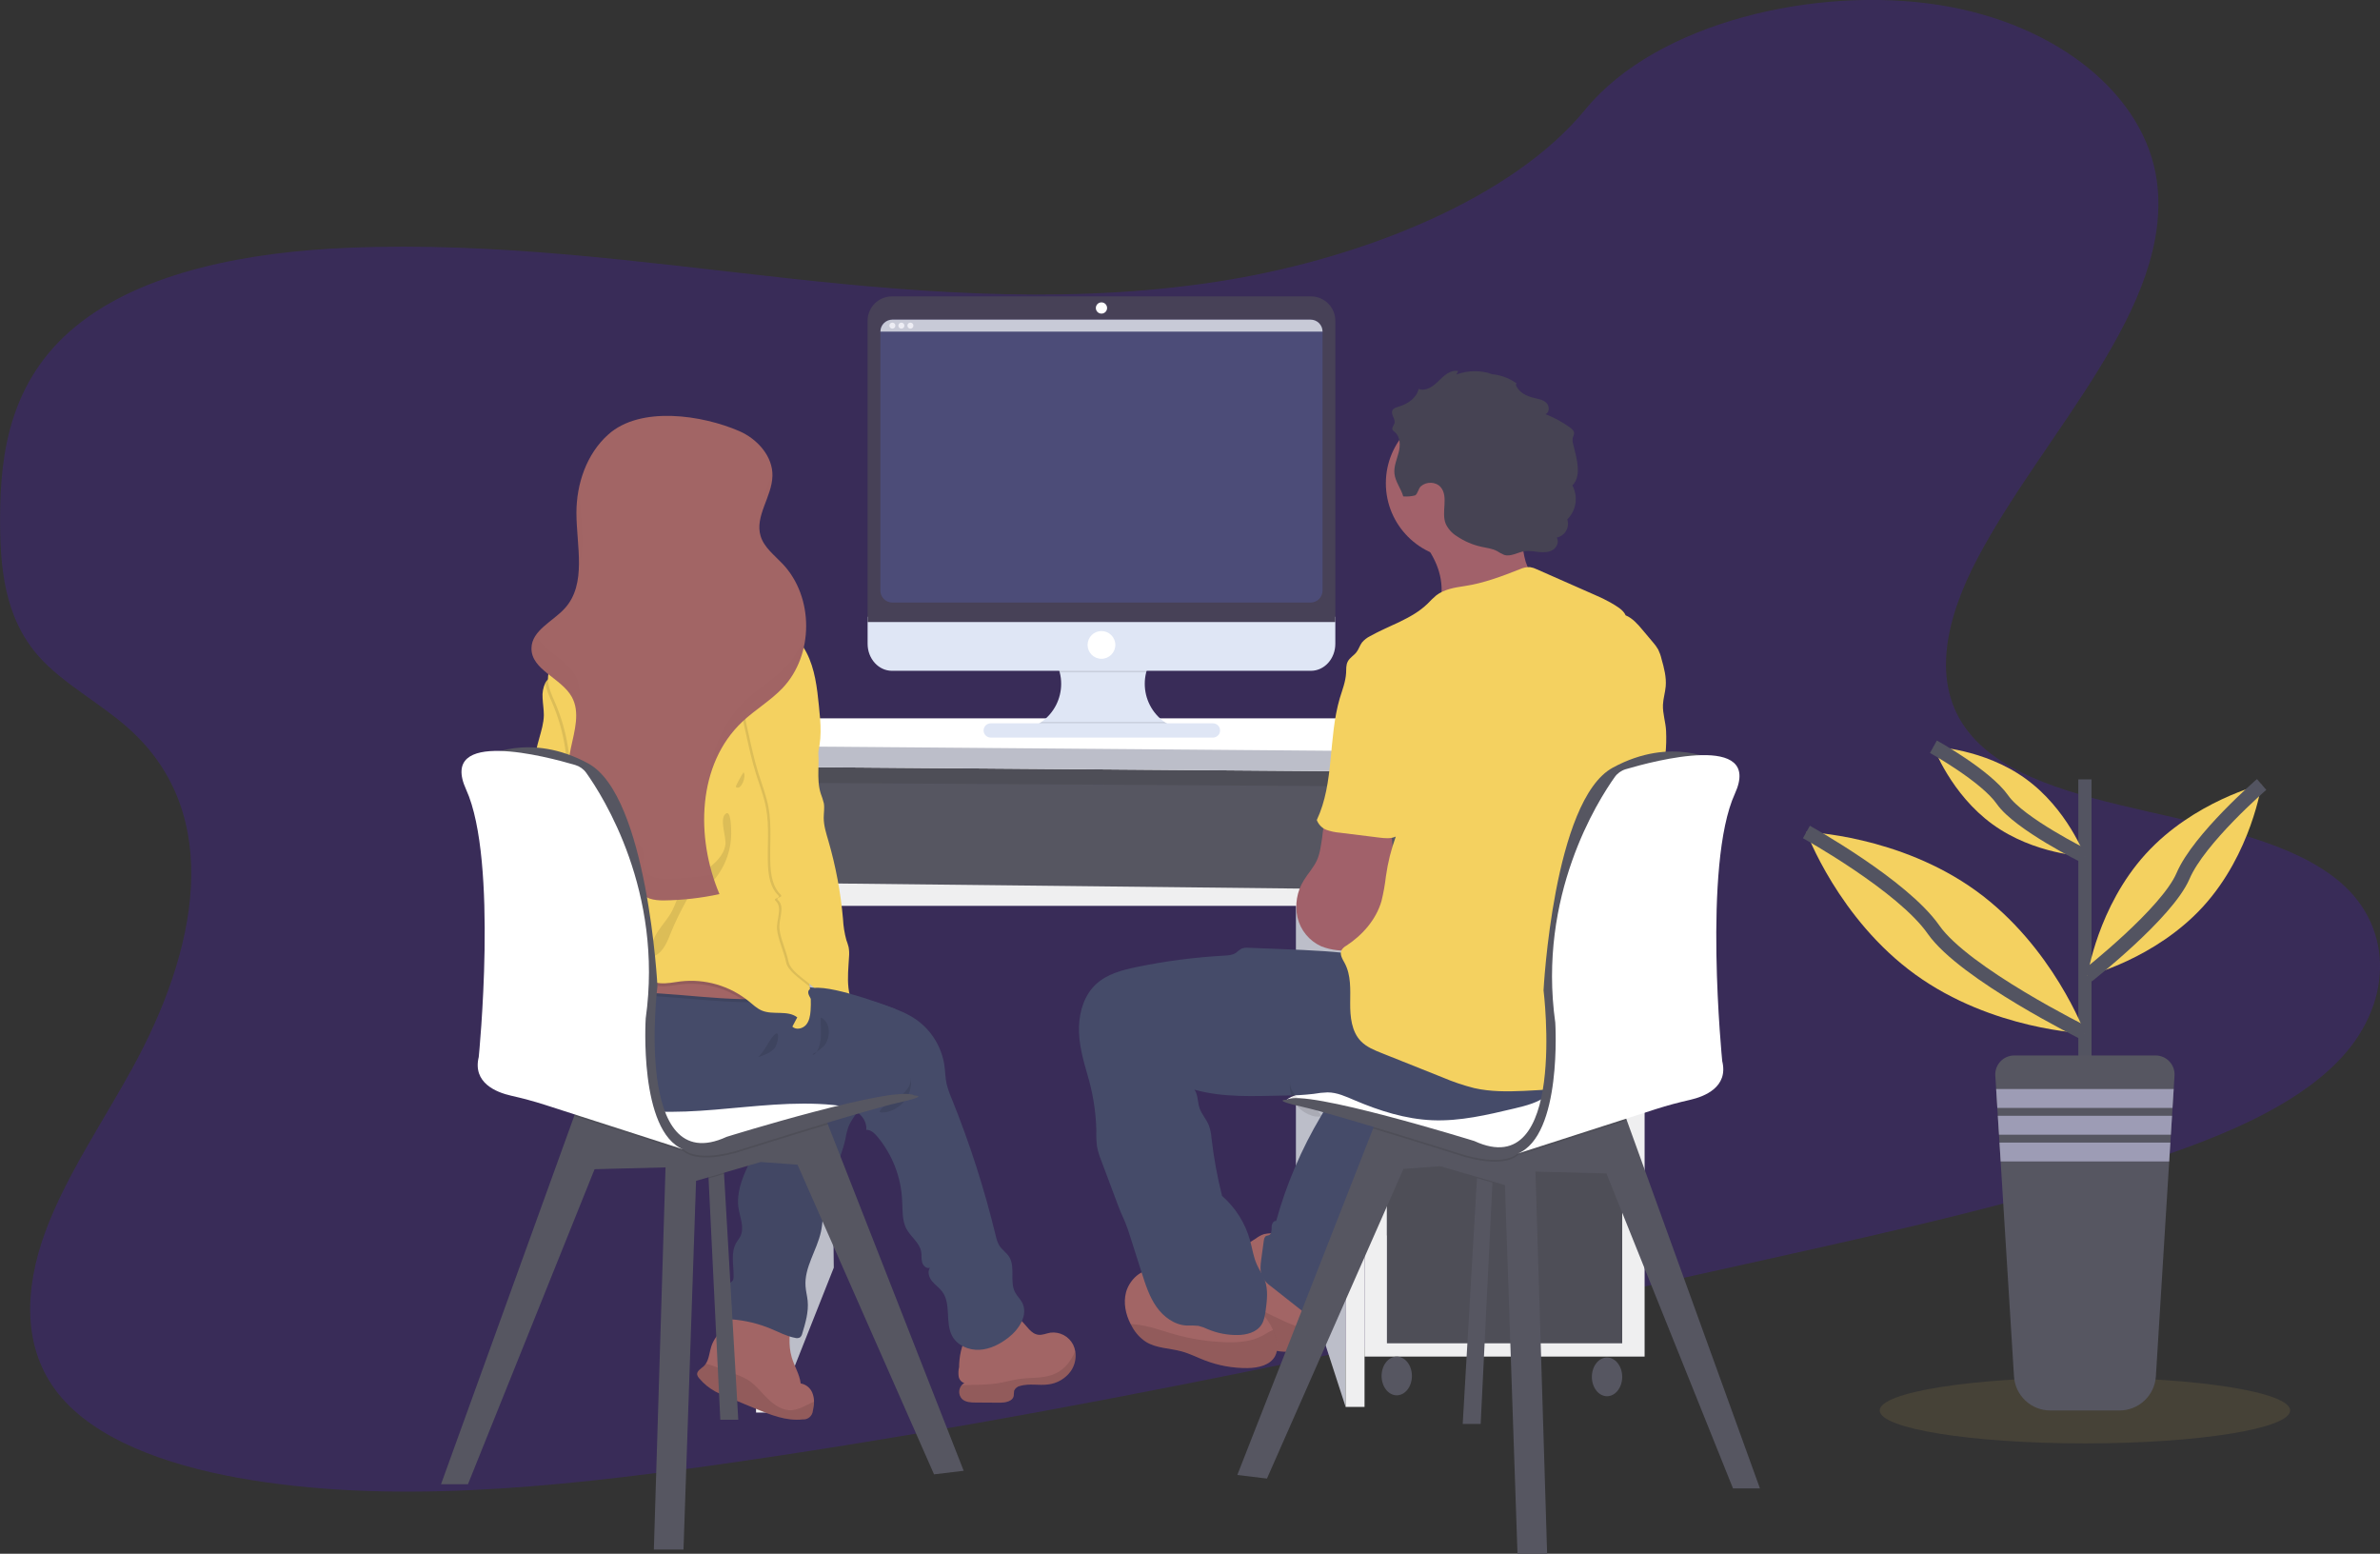 <svg width="334" height="218" viewBox="0 0 334 218" fill="none" xmlns="http://www.w3.org/2000/svg">
<rect x="0" y="0" width="334" height="218" fill="#333333" stroke="none"/>
<g clip-path="url(#clip0)">
<path opacity="0.5" d="M172.746 39.205C151.652 42.767 130.588 41.24 110.325 39.019C90.062 36.798 69.849 33.898 48.746 34.772C35.172 35.333 20.054 38.021 10.575 45.833C1.452 53.346 0.03 63.485 0.012 72.638C-0.011 79.522 0.586 86.645 5.468 92.13C8.861 95.934 14.084 98.66 18.017 102.171C31.705 114.369 27.543 133.574 18.561 149.904C14.347 157.565 9.192 165.099 6.322 172.94C3.453 180.781 3.071 189.183 8.208 195.577C13.297 201.918 23.142 205.492 33.407 207.344C54.255 211.106 77.483 208.77 99.957 205.604C149.696 198.572 198.92 187.609 248.039 176.673C266.212 172.624 284.466 168.557 301.974 162.721C311.698 159.472 321.599 155.429 327.88 149.136C335.86 141.162 336.061 130.255 328.37 123.737C315.466 112.809 286.26 115.234 276.279 102.741C270.787 95.863 273.178 86.521 277.55 78.269C286.922 60.573 305.036 43.089 302.69 25.446C301.07 13.337 288.713 3.316 272.15 0.705C254.789 -2.03 232.492 3.156 222.497 15.342C212.22 27.897 191.372 36.051 172.746 39.205Z" fill="#40267E"/>
<path d="M190.168 106.097H106.399V125.48H190.168V106.097Z" fill="#565661"/>
<path opacity="0.1" d="M190.168 106.097H106.399V125.48H190.168V106.097Z" fill="black"/>
<path d="M116.421 126.118L117.01 177.864L108.953 198.189L108.329 126.118H116.421Z" fill="#BCBEC9"/>
<path d="M107.283 109.818L188.841 110.308V124.744H107.283V109.818Z" fill="#565661"/>
<path d="M181.863 126.118L188.841 127.101V197.403L181.863 175.9V126.118Z" fill="#BCBEC9"/>
<path d="M230.798 106.874H191.492V190.336H230.798V106.874Z" fill="#EFEFF0"/>
<path d="M227.654 109.192H194.638V173.348H227.654V109.192Z" fill="#565661"/>
<path opacity="0.1" d="M227.654 109.192H194.638V173.348H227.654V109.192Z" fill="black"/>
<path d="M227.654 110.506H194.638V124.745H227.654V110.506Z" fill="#565661"/>
<path d="M227.654 126.118H194.638V156.36H227.654V126.118Z" fill="#565661"/>
<path d="M227.654 158.227H194.638V188.469H227.654V158.227Z" fill="#565661"/>
<path opacity="0.1" d="M227.654 158.227H194.638V188.469H227.654V158.227Z" fill="black"/>
<path d="M196.015 195.77C197.19 195.77 198.143 194.554 198.143 193.053C198.143 191.552 197.19 190.336 196.015 190.336C194.839 190.336 193.887 191.552 193.887 193.053C193.887 194.554 194.839 195.77 196.015 195.77Z" fill="#565661"/>
<path d="M225.525 195.9C226.701 195.9 227.653 194.683 227.653 193.183C227.653 191.682 226.701 190.466 225.525 190.466C224.35 190.466 223.397 191.682 223.397 193.183C223.397 194.683 224.35 195.9 225.525 195.9Z" fill="#565661"/>
<path d="M106.104 198.189H108.953L108.17 107.597H103.843L106.104 198.189Z" fill="#EFEFF0"/>
<path d="M188.842 106.874V197.403H191.493V107.597L188.842 106.874Z" fill="#EFEFF0"/>
<path d="M108.309 123.858V127.101H188.841V124.744L108.309 123.858Z" fill="#EFEFF0"/>
<path d="M113.768 100.787H215.864L230.701 105.695V108.542L103.353 107.562V104.665L113.768 100.787Z" fill="white"/>
<path d="M103.353 104.665L230.701 105.695V108.542L103.353 107.562V104.665Z" fill="#BCBEC9"/>
<path d="M114.888 138.427L114.296 138.339C114.296 138.312 114.296 138.289 114.296 138.265C114.279 138.126 114.258 137.99 114.237 137.852C114.48 138.044 114.71 138.235 114.923 138.427H114.888Z" fill="url(#paint0_linear)"/>
<path d="M102.043 184.03C102.428 183.942 102.818 183.868 103.208 183.815C105.887 183.434 108.62 183.836 111.076 184.973C110.827 186.798 110.582 188.685 111.108 190.448C111.475 191.689 112.21 192.811 112.367 194.104C112.762 194.172 113.13 194.348 113.43 194.613C113.73 194.878 113.951 195.222 114.067 195.605C114.18 195.944 114.237 196.299 114.235 196.656C114.232 197.098 114.176 197.538 114.069 197.967C114.034 198.31 113.865 198.625 113.6 198.846C113.335 199.067 112.995 199.175 112.651 199.149C110.363 199.409 108.12 198.508 105.992 197.625L101.854 195.906C101.37 195.705 100.882 195.501 100.418 195.253C99.538 194.778 98.756 194.14 98.115 193.372C97.98 193.235 97.885 193.063 97.841 192.876C97.764 192.356 98.373 192.046 98.76 191.694C98.873 191.587 98.972 191.466 99.055 191.334C99.513 190.643 99.558 189.689 99.833 188.874C100.483 186.94 102.493 185.693 103.202 183.806C103.24 183.703 103.276 183.599 103.305 183.493" fill="#A26565"/>
<path opacity="0.1" d="M114.235 196.656C114.232 197.098 114.176 197.538 114.07 197.967C114.034 198.31 113.865 198.625 113.6 198.846C113.335 199.066 112.995 199.175 112.651 199.149C110.363 199.408 108.12 198.508 105.992 197.625L101.854 195.906C101.37 195.705 100.882 195.501 100.418 195.253C99.538 194.778 98.756 194.139 98.115 193.372C97.98 193.235 97.885 193.063 97.841 192.876C97.764 192.356 98.373 192.046 98.76 191.694C98.873 191.587 98.972 191.466 99.055 191.334C100.196 191.579 101.612 192.297 102.484 192.574C103.357 192.812 104.196 193.163 104.978 193.617C106.066 194.314 106.849 195.389 107.771 196.275C108.693 197.161 109.884 197.967 111.17 197.858C111.85 197.756 112.505 197.529 113.103 197.191L114.235 196.656Z" fill="black"/>
<path d="M109.391 154.686C109.468 154.954 109.461 155.239 109.371 155.503C109.281 155.767 109.113 155.997 108.888 156.162C108.501 156.402 108.002 156.369 107.617 156.629C107.142 156.963 107.074 157.624 106.991 158.197C106.695 160.167 105.717 161.954 104.881 163.764C104.044 165.575 103.338 167.551 103.645 169.518C103.855 170.852 104.511 172.276 103.896 173.478C103.746 173.773 103.521 174.036 103.35 174.323C102.507 175.728 102.986 177.509 102.954 179.146C102.966 179.327 102.926 179.509 102.838 179.668C102.709 179.819 102.55 179.942 102.371 180.029C102.071 180.249 101.825 180.534 101.65 180.863C101.476 181.192 101.378 181.556 101.363 181.928C101.339 182.671 101.428 183.414 101.629 184.131C101.662 184.42 101.79 184.69 101.993 184.899C102.228 185.054 102.506 185.133 102.788 185.123C104.645 185.273 106.466 185.716 108.185 186.434C109.305 186.901 110.393 187.486 111.584 187.71C111.699 187.746 111.82 187.758 111.94 187.745C112.06 187.733 112.176 187.696 112.281 187.636C112.431 187.501 112.534 187.323 112.577 187.126C113.035 185.619 113.499 184.066 113.342 182.501C113.274 181.827 113.094 181.169 113.047 180.495C112.84 177.837 114.64 175.439 115.21 172.816C115.467 171.635 115.467 170.412 115.651 169.219C116.147 165.95 117.95 163.017 118.644 159.783C118.741 159.18 118.891 158.587 119.094 158.011C119.611 156.759 120.808 155.743 120.835 154.387C120.851 154.089 120.772 153.794 120.61 153.543C120.331 153.237 119.961 153.03 119.555 152.952C117.949 152.511 116.315 152.181 114.663 151.966C113.907 151.817 113.134 151.764 112.364 151.806C111.364 151.924 110.403 152.263 109.55 152.799C108.409 153.501 109.142 153.67 109.391 154.686Z" fill="#454B69"/>
<path opacity="0.05" d="M109.391 154.686C109.468 154.954 109.461 155.239 109.371 155.503C109.281 155.767 109.113 155.997 108.888 156.162C108.501 156.402 108.002 156.369 107.617 156.629C107.142 156.963 107.074 157.624 106.991 158.197C106.695 160.167 105.717 161.954 104.881 163.764C104.044 165.575 103.338 167.551 103.645 169.518C103.855 170.852 104.511 172.276 103.896 173.478C103.746 173.773 103.521 174.036 103.35 174.323C102.507 175.728 102.986 177.509 102.954 179.146C102.966 179.327 102.926 179.509 102.838 179.668C102.709 179.819 102.55 179.942 102.371 180.029C102.071 180.249 101.825 180.534 101.65 180.863C101.476 181.192 101.378 181.556 101.363 181.928C101.339 182.671 101.428 183.414 101.629 184.131C101.662 184.42 101.79 184.69 101.993 184.899C102.228 185.054 102.506 185.133 102.788 185.123C104.645 185.273 106.466 185.716 108.185 186.434C109.305 186.901 110.393 187.486 111.584 187.71C111.699 187.746 111.82 187.758 111.94 187.745C112.06 187.733 112.176 187.696 112.281 187.636C112.431 187.501 112.534 187.323 112.577 187.126C113.035 185.619 113.499 184.066 113.342 182.501C113.274 181.827 113.094 181.169 113.047 180.495C112.84 177.837 114.64 175.439 115.21 172.816C115.467 171.635 115.467 170.412 115.651 169.219C116.147 165.95 117.95 163.017 118.644 159.783C118.741 159.18 118.891 158.587 119.094 158.011C119.611 156.759 120.808 155.743 120.835 154.387C120.851 154.089 120.772 153.794 120.61 153.543C120.331 153.237 119.961 153.03 119.555 152.952C117.949 152.511 116.315 152.181 114.663 151.966C113.907 151.817 113.134 151.764 112.364 151.806C111.364 151.924 110.403 152.263 109.55 152.799C108.409 153.501 109.142 153.67 109.391 154.686Z" fill="black"/>
<path d="M103.607 199.196H101.086L99.437 165.339L99.321 163.413L101.464 162.66L101.609 164.707L103.607 199.196Z" fill="#565661"/>
<path opacity="0.1" d="M101.609 164.707L99.437 165.339L99.321 163.413L101.464 162.66L101.609 164.707Z" fill="black"/>
<path d="M135.239 206.358L131.081 206.86L111.923 163.413L106.757 163.035L97.683 165.681L95.919 217.409H91.76L93.398 163.791L83.441 164.045L65.672 208.245H61.892L80.579 156.588L81.301 154.597L109.151 153.643L116.093 157.533L116.182 157.757L135.239 206.358Z" fill="#565661"/>
<path opacity="0.1" d="M116.183 157.757C110.198 159.559 103.985 161.526 103.985 161.526C103.985 161.526 98.319 163.501 95.919 161.526C95.617 161.29 95.278 161.103 94.917 160.973C95.229 161.196 95.565 161.381 95.919 161.526L80.58 156.585L81.298 154.597L109.151 153.643L116.094 157.533L116.183 157.757Z" fill="black"/>
<path d="M87.854 149.184L99.194 146.664C99.194 146.664 126.291 151.703 128.306 153.717C128.306 153.717 106.631 158.123 104.237 159.624C101.843 161.124 87.6 162.784 87.854 149.184Z" fill="white"/>
<path d="M82.977 120.864C82.09 123.672 79.669 126.203 76.723 126.324C76.508 126.35 76.291 126.311 76.099 126.212C75.73 125.982 75.721 125.441 75.872 125.031C76.022 124.62 76.285 124.251 76.327 123.82C76.336 123.732 76.33 123.643 76.309 123.557C76.232 123.206 75.945 122.893 75.609 122.967C75.838 122.783 75.991 122.521 76.037 122.231C76.084 121.941 76.02 121.644 75.86 121.398C75.726 121.247 75.605 121.085 75.499 120.914C75.254 120.412 75.635 119.848 75.795 119.31C76.123 118.129 75.289 116.948 75.221 115.716C75.162 114.614 75.721 113.578 75.86 112.485C76.082 110.713 75.201 109.015 75.097 107.246C75.026 106.011 75.331 104.789 75.671 103.598C75.966 102.535 76.3 101.46 76.321 100.35C76.321 99.543 76.182 98.746 76.144 97.943C76.082 97.208 76.216 96.471 76.531 95.804C76.735 95.413 77.084 95.115 77.503 94.975C78.472 94.65 79.108 95.155 79.25 96.073C79.486 97.635 79.35 99.23 79.661 100.799C79.948 102.265 80.382 103.699 80.958 105.078C81.481 106.324 82.117 107.529 82.519 108.82C82.821 109.884 83.038 110.97 83.166 112.069C83.562 115.019 83.872 118.055 82.977 120.864Z" fill="#F4D160"/>
<path d="M150.293 192.347C149.919 192.874 149.438 193.315 148.881 193.643C148.324 193.971 147.704 194.177 147.062 194.249C145.78 194.409 144.447 194.087 143.202 194.438C143.01 194.47 142.828 194.549 142.673 194.668C142.518 194.787 142.396 194.942 142.316 195.12C142.285 195.36 142.266 195.602 142.26 195.844C142.115 196.632 141.077 196.81 140.27 196.804L136.942 196.783C136.251 196.783 135.485 196.745 134.989 196.266C134.753 196.005 134.62 195.667 134.614 195.315C134.609 194.963 134.731 194.621 134.959 194.352C135.063 194.23 135.189 194.13 135.332 194.057C135.124 193.988 134.939 193.863 134.798 193.696C134.658 193.529 134.566 193.325 134.534 193.109C134.473 192.675 134.494 192.233 134.596 191.807C134.596 190.572 134.891 188.505 135.76 187.539C136.827 186.337 138.677 184.784 140.288 184.462C140.832 184.357 141.393 184.382 141.926 184.533C142.458 184.684 142.948 184.958 143.356 185.333C144.119 186.042 144.674 187.152 145.72 187.276C146.291 187.347 146.841 187.078 147.405 186.981C148.047 186.898 148.698 187.016 149.27 187.318C149.842 187.62 150.307 188.091 150.6 188.667C150.743 188.959 150.843 189.271 150.896 189.592C151.052 190.553 150.836 191.538 150.293 192.347Z" fill="#A26565"/>
<path opacity="0.1" d="M150.292 192.347C149.918 192.874 149.437 193.315 148.88 193.643C148.323 193.971 147.704 194.177 147.061 194.249C145.779 194.408 144.446 194.087 143.202 194.438C143.009 194.47 142.827 194.549 142.672 194.668C142.518 194.787 142.395 194.942 142.315 195.12C142.284 195.36 142.265 195.602 142.259 195.844C142.114 196.632 141.077 196.81 140.27 196.804L136.942 196.783C136.25 196.783 135.485 196.745 134.988 196.266C134.752 196.005 134.619 195.667 134.613 195.315C134.608 194.963 134.731 194.621 134.959 194.352C136.88 194.273 138.768 194.352 140.683 193.957C141.461 193.8 142.226 193.593 143.012 193.484C144.715 193.242 146.527 193.449 148.09 192.728C149.393 192.137 150.327 190.935 150.88 189.594C151.04 190.553 150.83 191.537 150.292 192.347Z" fill="black"/>
<path d="M141.512 187.678C140.329 188.593 138.943 189.308 137.454 189.385C135.964 189.462 134.383 188.794 133.653 187.501C132.586 185.602 133.532 182.961 132.225 181.219C131.817 180.672 131.229 180.286 130.798 179.757C130.366 179.228 130.118 178.434 130.502 177.873C130.038 178.05 129.548 177.601 129.412 177.123C129.276 176.644 129.361 176.13 129.279 175.646C129.063 174.361 127.801 173.537 127.195 172.397C126.589 171.257 126.672 169.777 126.604 168.428C126.453 165.139 125.228 161.991 123.116 159.464C122.714 158.986 122.2 158.499 121.574 158.522C121.683 157.441 120.962 156.408 120.028 155.864C119.094 155.321 117.983 155.138 116.901 155.031C105.986 153.956 94.613 158.011 84.192 154.6C81.292 153.652 78.496 152.066 76.723 149.579C76.032 148.633 75.538 147.558 75.27 146.418C75.001 145.278 74.964 144.095 75.16 142.94V142.899C75.57 140.802 76.679 140.285 78.514 139.328C80.633 138.209 82.848 137.281 85.132 136.555C89.565 135.17 94.338 134.671 98.913 135.687C101.05 136.165 103.11 136.957 105.25 137.42C106.092 137.603 106.941 137.733 107.795 137.843C109.122 138.008 110.455 138.117 111.791 138.271C116.062 138.762 120.269 139.708 124.34 141.091C125.856 141.605 127.372 142.193 128.676 143.123C129.707 143.872 130.578 144.817 131.24 145.905C131.902 146.993 132.34 148.202 132.53 149.461C132.654 150.33 132.657 151.233 132.846 152.075C133.025 152.782 133.262 153.474 133.555 154.142C136.081 160.382 138.144 166.798 139.729 173.339C139.819 173.825 139.986 174.294 140.223 174.727C140.601 175.339 141.252 175.749 141.633 176.361C142.519 177.802 141.665 179.813 142.451 181.313C142.723 181.833 143.176 182.244 143.448 182.763C144.334 184.468 143.025 186.505 141.512 187.678Z" fill="#454B69"/>
<path opacity="0.1" d="M126.409 153.744C126.829 153.411 127.191 153.012 127.482 152.562C127.773 152.11 127.889 151.567 127.807 151.035C127.922 151.708 127.878 152.398 127.678 153.05C127.479 153.703 127.129 154.299 126.657 154.792C125.915 155.551 124.523 156.295 123.438 156.035C123.592 155.167 125.72 154.328 126.409 153.744Z" fill="black"/>
<path opacity="0.1" d="M107.942 139.024C107.853 139.341 107.686 139.63 107.457 139.866C107.228 140.102 106.944 140.278 106.63 140.377C106 140.569 105.34 140.646 104.682 140.604H104.091C96.336 140.433 88.498 138.714 80.922 140.353C80.01 140.541 79.114 140.805 78.245 141.142C77.137 141.578 76.101 142.175 75.168 142.914V142.872C75.579 140.775 76.687 140.259 78.522 139.302C80.639 138.192 82.851 137.273 85.131 136.555C89.564 135.17 94.338 134.671 98.913 135.687C101.05 136.165 103.11 136.957 105.249 137.42C106.092 137.603 106.94 137.733 107.794 137.843C107.96 138.213 108.011 138.624 107.942 139.024Z" fill="black"/>
<path d="M107.942 138.602C107.854 138.919 107.687 139.209 107.458 139.446C107.229 139.682 106.944 139.858 106.63 139.957C106 140.15 105.34 140.226 104.682 140.182H104.091C96.336 140.01 88.498 138.291 80.922 139.931C80.01 140.119 79.114 140.382 78.245 140.716C77.085 141.178 76.004 141.816 75.038 142.606C74.811 141.984 74.586 141.361 74.361 140.737C74.089 139.993 74.952 139.827 75.118 139.16C75.227 138.708 75.041 138.194 74.946 137.713C74.922 137.595 74.906 137.475 74.899 137.355C74.846 136.289 75.227 135.675 76.102 135.099C78.697 133.386 81.862 132.211 84.824 131.327C86.398 130.83 88.025 130.515 89.671 130.388C92 130.252 94.326 130.684 96.593 131.23C99.38 131.918 102.137 132.828 104.608 134.284C105.82 134.99 107.002 135.876 107.655 137.134C107.916 137.576 108.017 138.094 107.942 138.602Z" fill="#A26565"/>
<path opacity="0.1" d="M82.977 120.864C82.09 123.672 79.67 126.204 76.723 126.325C76.509 126.35 76.292 126.311 76.1 126.212C75.73 125.982 75.721 125.442 75.872 125.031C76.023 124.62 76.286 124.251 76.327 123.82C76.336 123.732 76.33 123.643 76.309 123.557C77.873 121.354 79.389 119.127 79.989 116.519C80.111 116.07 80.147 115.603 80.098 115.14C80.019 114.609 79.75 114.127 79.602 113.613C79.342 112.704 79.463 111.741 79.537 110.799C79.845 106.65 79.151 102.489 77.515 98.663C77.116 97.742 76.661 96.809 76.522 95.825C76.727 95.433 77.075 95.136 77.495 94.995C78.464 94.67 79.099 95.175 79.241 96.094C79.478 97.656 79.342 99.251 79.652 100.819C79.939 102.286 80.374 103.72 80.95 105.099C81.473 106.345 82.108 107.55 82.51 108.841C82.813 109.904 83.029 110.991 83.157 112.089C83.562 115.019 83.873 118.055 82.977 120.864Z" fill="black"/>
<path opacity="0.1" d="M107.942 138.602C107.854 138.919 107.687 139.209 107.458 139.446C107.229 139.683 106.944 139.858 106.63 139.957C106 140.15 105.34 140.226 104.682 140.182H104.091C101.567 138.506 98.532 137.774 95.52 138.114C94.557 138.23 93.593 138.454 92.63 138.365C90.682 138.188 89.104 136.788 87.369 135.893C85.395 134.919 83.174 134.557 80.992 134.853C78.811 135.148 76.767 136.089 75.124 137.553L74.956 137.701C74.931 137.583 74.915 137.464 74.908 137.344C74.855 136.277 75.236 135.663 76.111 135.087C78.706 133.374 81.871 132.199 84.833 131.316C86.407 130.818 88.034 130.503 89.68 130.377C92.009 130.241 94.335 130.672 96.602 131.218C99.389 131.906 102.146 132.816 104.617 134.272C105.82 134.99 107.002 135.876 107.656 137.134C107.916 137.576 108.017 138.094 107.942 138.602Z" fill="black"/>
<path d="M114.571 106.25L114.53 106.357C113.868 108.073 112.65 109.523 111.87 111.194C110.886 113.312 110.643 115.686 110.425 118.014C110.236 120.007 110.049 122.013 110.2 124.012C110.578 128.938 112.987 133.61 113.631 138.442C113.79 139.558 113.831 140.688 113.753 141.812C113.699 142.524 113.569 143.289 113.097 143.814C112.624 144.34 111.704 144.547 111.196 144.042C111.424 143.608 111.654 143.176 111.885 142.742C110.534 141.694 108.501 142.447 106.922 141.791C106.228 141.496 105.672 140.964 105.09 140.489C103.761 139.409 102.23 138.606 100.586 138.126C98.942 137.646 97.218 137.5 95.517 137.695C94.553 137.813 93.59 138.038 92.626 137.949C90.679 137.769 89.1 136.372 87.366 135.477C85.391 134.503 83.171 134.141 80.99 134.436C78.808 134.731 76.765 135.671 75.121 137.134C74.707 137.518 74.151 137.967 73.643 137.724C73.447 137.604 73.288 137.431 73.185 137.225C71.249 133.921 72.674 129.659 74.743 126.44C76.811 123.22 79.551 120.252 80.402 116.522C80.525 116.073 80.562 115.606 80.512 115.143C80.432 114.611 80.163 114.13 80.015 113.616C79.755 112.706 79.876 111.744 79.95 110.802C80.26 106.653 79.569 102.49 77.934 98.663C77.462 97.562 76.9 96.445 76.9 95.249C76.9 93.365 78.251 91.803 79.368 90.287C80.653 88.545 81.732 86.616 83.361 85.184C84.904 83.823 87.138 82.99 89.047 83.681C92.291 82.894 95.631 82.569 98.966 82.715C100.119 82.768 101.31 82.889 102.321 83.448C103.402 84.038 104.18 85.09 105.244 85.719C106.021 86.182 106.917 86.401 107.762 86.726C110.096 87.637 112.023 89.359 113.188 91.575C114.37 93.864 114.666 96.496 114.926 99.059C115.174 101.472 115.411 103.979 114.571 106.25Z" fill="#F4D160"/>
<path opacity="0.1" d="M110.201 124.012C110.579 128.938 112.988 133.611 113.632 138.442C112.344 137.352 110.55 136.257 110.31 134.99C110.044 133.619 109.193 131.824 109.051 130.439C108.909 129.054 109.882 127.361 108.862 126.41C108.365 125.947 109.687 126.076 109.202 125.601C108.111 124.541 107.842 122.908 107.774 121.392C107.659 118.711 107.999 116 107.505 113.362C107.21 111.735 106.592 110.184 106.099 108.604C105.525 106.764 105.111 104.88 104.698 102.993C104.29 101.315 103.994 99.612 103.811 97.895C103.684 96.419 103.743 94.853 104.402 93.507C105.061 92.16 106.394 91.067 107.89 91.088C112.89 91.153 112.027 97.928 113.127 101.059C113.567 102.305 114.161 103.51 114.401 104.809C114.488 105.319 114.535 105.834 114.543 106.351C113.88 108.067 112.663 109.517 111.883 111.189C110.898 113.306 110.656 115.681 110.437 118.008C110.236 120.007 110.05 122.013 110.201 124.012Z" fill="black"/>
<path d="M113.451 100.982C113.892 102.228 114.486 103.433 114.725 104.732C115.124 106.909 114.506 109.221 115.177 111.33C115.352 111.78 115.498 112.241 115.615 112.709C115.73 113.38 115.597 114.065 115.597 114.747C115.597 115.846 115.943 116.909 116.25 117.963C117.29 121.546 117.978 125.222 118.304 128.938C118.353 129.937 118.511 130.927 118.774 131.891C118.898 132.218 119.005 132.552 119.093 132.89C119.173 133.341 119.192 133.801 119.15 134.257C119.07 135.704 118.907 137.157 119.07 138.599C119.232 140.04 119.758 141.502 120.843 142.467C119.874 142.677 118.848 142.887 117.902 142.577C116.572 142.143 115.774 140.805 115.098 139.588C114.24 138.034 110.983 136.635 110.647 134.889C110.383 133.522 109.532 131.726 109.39 130.338C109.249 128.95 110.218 127.264 109.198 126.313C108.705 125.849 110.026 125.976 109.538 125.503C108.451 124.443 108.182 122.81 108.114 121.292C107.998 118.613 108.335 115.902 107.845 113.265C107.549 111.637 106.931 110.087 106.438 108.504C105.864 106.667 105.451 104.782 105.037 102.892C104.629 101.215 104.332 99.512 104.15 97.795C104.023 96.318 104.079 94.75 104.741 93.403C105.403 92.056 106.736 90.967 108.229 90.984C113.209 91.073 112.352 97.851 113.451 100.982Z" fill="#F4D160"/>
<path opacity="0.1" d="M99.2 102.136C99.666 102.683 100.266 103.282 100.973 103.176C100.919 103.261 100.834 103.322 100.737 103.345C100.639 103.368 100.536 103.352 100.45 103.3C100.28 103.188 100.144 103.032 100.057 102.848L99.046 101.144C98.913 100.923 97.997 99.632 97.772 100.376C97.683 100.692 98.972 101.871 99.2 102.136Z" fill="black"/>
<path opacity="0.1" d="M98.656 106.386C98.626 105.829 98.392 105.303 97.996 104.909C97.641 104.587 97.227 104.338 96.776 104.174C95.668 103.719 94.355 103.353 93.152 103.412C93.59 104.05 94.994 104.431 95.697 104.791C96.694 105.305 97.68 105.837 98.656 106.386Z" fill="black"/>
<path opacity="0.1" d="M101.804 118.483C101.6 119.995 100.361 121.141 99.108 122.027C97.855 122.913 96.448 123.675 95.629 124.957C95.062 125.843 94.808 126.871 94.326 127.795C93.794 128.814 92.999 129.671 92.364 130.628C91.728 131.585 91.232 132.727 91.427 133.862C91.43 133.914 91.443 133.965 91.466 134.012C91.49 134.058 91.523 134.1 91.563 134.133C91.624 134.159 91.69 134.169 91.756 134.161C91.822 134.154 91.884 134.13 91.938 134.092C93.227 133.419 93.735 131.88 94.276 130.548C94.844 129.203 95.483 127.89 96.191 126.614C96.51 126.023 96.862 125.379 97.456 125.052C97.863 124.882 98.279 124.737 98.703 124.618C99.305 124.342 99.832 123.928 100.243 123.41C101.857 121.486 102.699 119.033 102.608 116.525C102.59 115.997 102.56 113.451 101.765 114.236C100.97 115.022 101.94 117.456 101.804 118.483Z" fill="black"/>
<path d="M103.751 60.488C106.293 61.595 108.48 64.032 108.4 66.793C108.332 69.694 105.903 72.425 106.739 75.204C107.224 76.817 108.684 77.898 109.839 79.124C114.24 83.778 114.231 91.903 109.816 96.549C108.125 98.32 105.953 99.582 104.165 101.274C97.861 107.21 97.592 117.479 100.967 125.45C98.381 126.009 95.745 126.306 93.099 126.336C91.861 126.336 90.345 126.127 89.895 124.972C89.482 123.906 90.191 122.464 89.375 121.676C88.991 121.307 88.415 121.256 87.897 121.171C84.57 120.633 81.839 117.978 80.591 114.851C79.344 111.723 79.409 108.203 80.124 104.912C80.633 102.535 81.428 99.918 80.249 97.792C78.771 95.116 74.521 93.988 74.586 90.928C74.639 88.421 77.597 87.201 79.276 85.338C82.374 81.906 80.899 76.581 80.893 71.956C80.893 67.886 82.317 63.686 85.35 60.975C89.86 56.908 98.546 58.229 103.751 60.488Z" fill="#A26565"/>
<g opacity="0.1">
<path opacity="0.1" d="M80.734 94.759C79.437 92.42 76.029 91.262 75.237 88.961C74.841 89.498 74.618 90.143 74.598 90.81C74.533 93.87 78.778 94.998 80.261 97.677C80.748 98.625 80.954 99.693 80.852 100.754C81.319 98.699 81.73 96.555 80.734 94.759Z" fill="black"/>
<path opacity="0.1" d="M107.08 71.418C107.612 69.868 108.384 68.303 108.422 66.693C108.427 66.519 108.422 66.344 108.407 66.17C107.813 67.948 106.903 69.673 107.08 71.418Z" fill="black"/>
<path opacity="0.1" d="M81.242 79.679C82.259 76.469 81.381 72.488 81.378 68.926C81.378 68.495 81.396 68.061 81.428 67.629C81.078 69.006 80.901 70.421 80.902 71.841C80.908 74.384 81.355 77.142 81.242 79.679Z" fill="black"/>
<path opacity="0.1" d="M110.31 93.528C108.62 95.299 106.447 96.561 104.659 98.253C101.467 101.256 99.827 105.371 99.416 109.733C100.179 106.484 101.718 103.492 104.186 101.168C105.96 99.484 108.147 98.229 109.837 96.442C111.848 94.253 113.016 91.421 113.133 88.451C112.622 90.349 111.653 92.092 110.31 93.528Z" fill="black"/>
<path opacity="0.1" d="M93.594 123.306C92.356 123.306 90.839 123.094 90.39 121.939C89.976 120.876 90.686 119.434 89.87 118.643C89.486 118.274 88.906 118.224 88.392 118.138C85.067 117.603 82.336 114.945 81.089 111.821C80.17 109.511 79.972 106.992 80.202 104.505C80.179 104.603 80.158 104.7 80.137 104.8C79.434 108.091 79.36 111.614 80.604 114.742C81.849 117.869 84.582 120.524 87.907 121.059C88.433 121.144 89.013 121.198 89.385 121.564C90.21 122.355 89.492 123.797 89.905 124.86C90.355 126.015 91.871 126.242 93.109 126.227C95.755 126.197 98.391 125.9 100.977 125.341C100.612 124.48 100.293 123.599 100.022 122.704C97.9 123.081 95.749 123.282 93.594 123.306Z" fill="black"/>
</g>
<path opacity="0.1" d="M103.273 110.427C104.003 110.976 104.795 108.882 104.343 108.359C104.222 108.495 103.161 110.35 103.273 110.427Z" fill="black"/>
<path opacity="0.1" d="M106.385 148.33C107.245 148.035 108.158 147.739 108.72 147.031C109.184 146.461 109.565 144.198 108.584 145.282C107.75 146.212 107.357 147.438 106.385 148.33Z" fill="black"/>
<path opacity="0.1" d="M115.143 145.959C115.039 146.656 114.847 147.379 114.353 147.881C114.262 147.976 114.058 148.035 114.031 147.908C114.583 147.614 115.095 147.253 115.556 146.833C116.555 145.843 116.691 143.407 115.169 142.76C115.154 143.829 115.305 144.872 115.143 145.959Z" fill="black"/>
<path d="M125.655 141.567C125.655 141.567 117.267 138.274 114.235 138.613C111.203 138.953 117.669 143.729 117.669 143.729L121.535 146.334C121.535 146.334 123.9 145.448 124.056 145.38C124.213 145.312 125.655 141.567 125.655 141.567Z" fill="#454B69"/>
<path d="M67.942 106.239C67.942 106.239 74.244 102.588 82.561 107.125C90.877 111.661 92.264 138.357 92.264 138.357C92.264 138.357 88.862 165.554 101.978 159.503C101.978 159.503 125.918 152.075 128.315 153.711C128.315 153.711 130.585 153.711 126.048 154.718C121.512 155.725 103.985 161.275 103.985 161.275C103.985 161.275 98.32 163.254 95.92 161.275C93.52 159.296 86.719 161.529 85.835 147.926C85.25 139.353 84.199 130.819 82.685 122.361L80.347 115.435L67.942 106.239Z" fill="#565661"/>
<path d="M67.185 148.301C67.185 148.301 69.958 120.722 65.412 110.772C61.458 102.101 76.749 106.156 80.74 107.337C81.357 107.522 81.895 107.906 82.27 108.43C84.635 111.753 93.117 125.069 90.617 142.887C90.617 142.887 89.609 158.756 95.91 161.272L76.495 155.022C74.92 154.514 73.321 154.092 71.707 153.726C69.65 153.259 66.299 151.933 67.185 148.301Z" fill="white"/>
<path d="M205.271 199.787H207.793L209.445 165.929L209.557 164.004L207.414 163.25L207.272 165.297L205.271 199.787Z" fill="#565661"/>
<path opacity="0.1" d="M207.272 165.297L209.445 165.929L209.557 164.004L207.414 163.25L207.272 165.297Z" fill="black"/>
<path d="M184.222 186.712C184.16 187.176 184.041 187.63 183.867 188.065C183.688 188.632 183.303 189.112 182.788 189.411C182.442 189.554 182.072 189.627 181.698 189.627C180.306 189.71 178.834 189.689 177.637 188.98C177.127 188.652 176.659 188.262 176.245 187.819C173.555 185.149 171.11 182.243 168.939 179.137C168.575 178.614 168.2 177.997 168.362 177.365C171.175 176.585 173.845 175.364 176.274 173.747C176.609 173.49 176.985 173.29 177.386 173.156C178.071 173.01 178.777 172.984 179.472 173.079C180.143 173.188 180.173 173.209 180.43 173.965C180.855 175.244 180.784 176.623 181.263 177.902C181.567 178.609 181.937 179.285 182.369 179.922C183.604 181.987 184.553 184.423 184.222 186.712Z" fill="#A26565"/>
<path opacity="0.1" d="M184.222 186.712C184.16 187.176 184.041 187.63 183.867 188.064C183.688 188.632 183.303 189.112 182.788 189.411C182.442 189.554 182.072 189.627 181.698 189.627C180.306 189.709 178.834 189.689 177.637 188.98C177.127 188.652 176.659 188.262 176.245 187.819C173.555 185.149 171.11 182.243 168.939 179.136C168.575 178.614 168.2 177.996 168.362 177.364C169.28 177.11 170.183 176.809 171.07 176.461L171.114 176.493C172.021 177.14 172.68 178.067 173.322 178.977L175.391 181.886C175.759 182.457 176.195 182.983 176.688 183.451C177.299 183.942 177.975 184.347 178.695 184.656C179.667 185.126 180.64 185.595 181.65 185.973C182.304 186.236 183.409 186.34 184.222 186.712Z" fill="black"/>
<path d="M186.131 155.173C185.927 155.664 185.68 156.135 185.392 156.582C182.645 161.191 180.526 166.147 179.091 171.316C178.683 171.225 178.452 171.78 178.455 172.202C178.458 172.625 178.455 173.156 178.065 173.31C177.95 173.354 177.82 173.354 177.708 173.404C177.459 173.517 177.388 173.833 177.353 174.104L177.004 176.662C176.883 177.548 176.777 178.508 177.211 179.29C177.511 179.756 177.899 180.157 178.355 180.472L184.124 185.02C184.36 185.206 184.653 185.404 184.937 185.3C185.584 185.064 185.011 183.907 185.528 183.437C185.871 183.115 186.415 183.357 186.89 183.319C187.511 183.272 187.981 182.702 188.138 182.102C188.248 181.491 188.259 180.867 188.17 180.253C188.131 179.973 188.164 179.688 188.265 179.423C188.441 179.143 188.684 178.911 188.971 178.747C189.972 178.016 190.779 177.052 191.32 175.938C191.862 174.824 192.122 173.594 192.077 172.356C192.03 171.979 192.044 171.597 192.119 171.225C192.239 170.884 192.42 170.568 192.654 170.291C194.749 167.459 196.496 164.385 198.231 161.316C199.23 159.544 200.247 157.746 200.595 155.749C200.626 155.675 200.638 155.595 200.632 155.515C200.626 155.435 200.601 155.357 200.56 155.288C200.518 155.22 200.462 155.161 200.394 155.118C200.326 155.075 200.249 155.049 200.17 155.04C199.304 154.77 198.421 154.559 197.527 154.408C194.811 153.859 192.19 153.011 189.547 152.196C186.905 151.381 186.926 153.041 186.131 155.173Z" fill="#454B69"/>
<path d="M173.639 206.948L177.8 207.45L196.955 164.003L202.121 163.625L211.198 166.272L212.959 218H217.118L215.48 164.381L225.438 164.635L243.206 208.836H246.986L228.298 157.178L227.58 155.188L199.727 154.234L192.785 158.123L192.696 158.348L173.639 206.948Z" fill="#565661"/>
<path opacity="0.1" d="M192.695 158.348C198.68 160.149 204.893 162.116 204.893 162.116C204.893 162.116 210.559 164.092 212.959 162.116C213.261 161.88 213.599 161.694 213.96 161.564C213.649 161.786 213.313 161.972 212.959 162.116L228.298 157.175L227.588 155.188L199.735 154.234L192.793 158.123L192.695 158.348Z" fill="black"/>
<path d="M221.025 149.774L209.684 147.255C209.684 147.255 182.588 152.293 180.572 154.308C180.572 154.308 202.248 158.714 204.642 160.214C207.036 161.715 221.279 163.374 221.025 149.774Z" fill="white"/>
<path d="M178.943 190.259C178.26 191.558 176.579 191.925 175.101 191.945C173.049 191.971 171.011 191.607 169.095 190.873C168.002 190.454 166.953 189.913 165.824 189.606C164.142 189.145 162.277 189.184 160.799 188.259C160.015 187.737 159.368 187.036 158.911 186.213C158.825 186.068 158.742 185.917 158.665 185.764C157.959 184.391 157.631 182.793 158.024 181.31C158.417 179.828 159.845 178.194 161.5 178.218C163.465 178.248 165.809 179.178 167.706 179.659C170.071 180.25 172.435 180.932 174.525 182.181C176.274 183.233 177.82 184.742 178.645 186.585C178.803 186.94 178.934 187.308 179.035 187.684C179.292 188.534 179.351 189.482 178.943 190.259Z" fill="#A26565"/>
<path opacity="0.1" d="M178.943 190.259C178.26 191.558 176.579 191.925 175.101 191.945C173.049 191.971 171.011 191.607 169.095 190.873C168.002 190.454 166.952 189.913 165.823 189.606C164.142 189.146 162.277 189.184 160.799 188.26C160.015 187.737 159.368 187.036 158.91 186.213C158.825 186.068 158.742 185.917 158.665 185.764C158.961 185.788 159.232 185.817 159.38 185.832C161.195 186.006 162.927 186.668 164.659 187.167C167.063 187.861 169.546 188.248 172.048 188.319C173.821 188.369 175.671 188.239 177.22 187.374C177.682 187.082 178.162 186.819 178.656 186.585C178.815 186.94 178.945 187.308 179.046 187.684C179.292 188.534 179.351 189.482 178.943 190.259Z" fill="black"/>
<path d="M191.644 134.104C187.802 133.475 183.888 133.321 179.993 133.167L175.229 132.978C174.89 132.939 174.546 132.981 174.227 133.1C173.951 133.277 173.689 133.474 173.443 133.69C172.965 134.015 172.353 134.051 171.777 134.083C167.688 134.308 163.622 134.835 159.612 135.66C157.543 136.082 155.394 136.635 153.839 138.061C152.196 139.57 151.475 141.871 151.419 144.098C151.363 146.325 151.948 148.513 152.566 150.651C153.352 153.225 153.786 155.894 153.857 158.584C153.829 159.331 153.858 160.078 153.943 160.82C154.08 161.528 154.289 162.221 154.566 162.887L156.742 168.691C156.934 169.199 157.123 169.704 157.333 170.2C157.543 170.696 157.744 171.086 157.924 171.552C158.19 172.19 158.4 172.852 158.61 173.511L160.058 178.056L160.247 178.646C160.77 180.283 161.305 181.948 162.292 183.354C163.279 184.76 164.807 185.894 166.525 185.98C167.079 185.959 167.633 185.974 168.186 186.024C168.656 186.139 169.113 186.304 169.548 186.517C170.838 187.052 172.222 187.323 173.618 187.312C174.904 187.312 176.331 186.954 177.029 185.873C177.413 185.283 177.513 184.556 177.62 183.859C177.806 182.459 177.986 180.997 177.51 179.668C177.215 178.874 176.718 178.192 176.375 177.409C175.897 176.343 175.74 175.164 175.43 174.039C174.758 171.617 173.391 169.445 171.499 167.79C170.827 165.13 170.333 162.429 170.021 159.704C169.978 159.1 169.857 158.505 169.663 157.931C169.318 157.045 168.617 156.328 168.324 155.424C168.05 154.585 168.132 153.617 167.633 152.893C171.791 154.036 175.908 153.779 180.226 153.711C181.609 153.716 182.991 153.637 184.364 153.475C185.004 153.358 185.653 153.288 186.303 153.268C187.639 153.268 188.892 153.859 190.119 154.379C193.585 155.855 197.239 157.016 201.004 157.175C204.89 157.338 208.733 156.425 212.531 155.522C214.2 155.123 215.935 154.692 217.259 153.596C218.583 152.5 219.328 150.524 218.513 149.021C217.892 147.89 216.606 147.335 215.406 146.862C212.084 145.551 208.744 144.272 205.544 142.686C200.655 140.306 196.999 134.99 191.644 134.104Z" fill="#454B69"/>
<path d="M184.792 120.743C184.328 121.747 183.548 122.568 182.972 123.513C182.007 125.069 181.689 126.939 182.085 128.726C182.293 129.609 182.7 130.433 183.277 131.133C183.853 131.834 184.583 132.394 185.41 132.769C186.148 133.063 186.924 133.25 187.715 133.324C188.756 133.451 189.864 133.478 190.783 132.975C191.471 132.563 192.035 131.973 192.417 131.268C193.213 129.939 193.665 128.442 194.078 126.951C194.844 124.198 195.497 121.375 195.403 118.519C195.37 117.535 195.175 116.428 194.359 115.861C193.938 115.618 193.471 115.465 192.988 115.412L189.09 114.715C188.336 114.579 187.021 114.027 186.367 114.57C185.714 115.114 185.664 116.72 185.552 117.473C185.374 118.587 185.265 119.718 184.792 120.743Z" fill="#A1616A"/>
<path d="M232.178 109.319L231.158 117.86C230.947 119.383 230.826 120.918 230.795 122.455C230.795 123.312 230.822 124.263 230.254 124.904C229.976 125.195 229.625 125.407 229.237 125.515C227.999 125.899 226.648 125.556 225.466 125.028C224.774 124.732 224.068 124.304 223.755 123.616C223.573 123.139 223.497 122.628 223.533 122.119C223.533 117.024 224.015 111.711 226.678 107.37C226.905 106.944 227.225 106.574 227.615 106.289C228.354 105.816 229.32 105.949 230.157 106.206C230.671 106.362 232.06 106.537 232.388 106.994C232.716 107.452 232.249 108.731 232.178 109.319Z" fill="#A1616A"/>
<path d="M205.126 78.433C211.003 78.433 215.766 73.673 215.766 67.801C215.766 61.929 211.003 57.169 205.126 57.169C199.25 57.169 194.486 61.929 194.486 67.801C194.486 73.673 199.25 78.433 205.126 78.433Z" fill="#A1616A"/>
<path d="M202.281 83.645C202.242 84.472 202.017 85.28 201.622 86.008C207.054 85.181 212.472 84.26 217.877 83.244C216.084 82.323 214.728 80.73 214.106 78.814C213.812 77.786 213.651 76.725 213.627 75.656C213.541 73.962 213.574 72.264 213.725 70.574C211.833 70.772 210.042 71.48 208.239 72.089C206.426 72.701 204.583 73.216 202.715 73.633C201.814 73.834 200.906 74.005 199.996 74.165C198.932 74.354 198.421 74.351 199.16 75.284C201.143 77.777 202.559 80.311 202.281 83.645Z" fill="#A1616A"/>
<path d="M205.549 82.225C204.145 82.434 202.673 82.671 201.553 83.539C201.126 83.905 200.721 84.294 200.338 84.706C198.113 86.864 194.971 87.733 192.269 89.257C191.829 89.474 191.438 89.781 191.123 90.157C190.827 90.568 190.676 91.091 190.366 91.498C190.006 91.971 189.435 92.266 189.154 92.789C188.874 93.312 188.936 93.867 188.906 94.422C188.838 95.642 188.377 96.8 188.019 97.966C186.379 103.551 187.278 109.78 184.795 115.054C184.909 115.358 185.084 115.636 185.308 115.87C185.533 116.105 185.803 116.291 186.101 116.419C186.726 116.644 187.378 116.784 188.04 116.835L193.54 117.517C194.327 117.615 195.16 117.706 195.878 117.379C195.221 119.189 194.757 121.062 194.492 122.969C194.358 124.135 194.151 125.291 193.871 126.431C193.115 129.03 191.211 131.195 188.956 132.674C188.672 132.823 188.433 133.044 188.262 133.315C187.966 133.906 188.404 134.567 188.714 135.146C189.615 136.824 189.491 138.838 189.479 140.74C189.468 142.642 189.66 144.73 190.99 146.094C191.776 146.901 192.852 147.338 193.898 147.754L202.502 151.189C203.921 151.793 205.386 152.287 206.882 152.666C209.149 153.182 211.504 153.162 213.83 153.061C215.367 152.996 216.902 152.898 218.435 152.766C219.045 152.764 219.644 152.606 220.176 152.308C220.633 151.947 220.986 151.47 221.195 150.926C222.392 148.324 222.794 145.288 224.65 143.108C225.924 141.611 227.901 140.415 228.046 138.457C228.114 137.482 227.68 136.534 227.674 135.557C227.674 134.355 228.303 133.212 228.265 132.013C228.185 130.06 226.344 128.572 226.051 126.64C225.307 121.744 227.795 116.853 229.323 112.142C229.598 111.301 229.953 110.37 230.762 110.01C231.572 109.65 232.713 109.839 233.003 109.041C233.733 107.039 233.907 104.691 233.813 102.562C233.759 101.33 233.322 100.125 233.372 98.891C233.408 98.022 233.685 97.178 233.759 96.312C233.872 95.004 233.526 93.704 233.168 92.44C233.065 91.989 232.91 91.551 232.707 91.135C232.489 90.758 232.231 90.404 231.939 90.081L230.499 88.371C229.826 87.57 229.113 86.74 228.135 86.336C227.819 85.553 226.808 85.013 226.084 84.582C225.354 84.168 224.6 83.798 223.826 83.474L215.686 79.883C215.382 79.73 215.056 79.624 214.72 79.57C214.224 79.553 213.732 79.654 213.283 79.865C210.801 80.848 208.209 81.829 205.549 82.225Z" fill="#F4D160"/>
<path d="M196.928 69.649C196.614 68.548 195.814 67.597 195.692 66.457C195.583 65.444 196.029 64.463 196.283 63.477C196.538 62.49 196.529 61.285 195.746 60.63C195.616 60.517 195.45 60.417 195.403 60.252C195.308 59.956 195.607 59.687 195.698 59.389C195.867 58.798 195.137 58.146 195.403 57.579C195.553 57.269 195.932 57.159 196.263 57.062C197.528 56.687 198.81 55.854 199.085 54.563C200.075 54.977 201.131 54.2 201.89 53.447C202.65 52.694 203.584 51.834 204.63 52.062L204.396 52.537C206.01 51.952 207.774 51.932 209.4 52.481H208.904C210.33 52.505 211.713 52.973 212.861 53.819C212.734 53.819 212.722 54.008 212.772 54.114C213.186 55.08 214.25 55.591 215.276 55.83C215.894 55.978 216.564 56.084 217.017 56.527C217.469 56.97 217.478 57.895 216.881 58.107C218.098 58.581 219.251 59.206 220.312 59.968C220.608 60.184 220.942 60.476 220.903 60.854C220.861 61.044 220.799 61.229 220.72 61.406C220.661 61.722 220.682 62.047 220.782 62.351L221.11 63.704C221.471 65.207 221.754 67.018 220.658 68.108C221.068 68.874 221.221 69.752 221.092 70.612C220.964 71.471 220.562 72.267 219.946 72.88C220.033 73.144 220.063 73.423 220.034 73.7C220.005 73.976 219.918 74.243 219.778 74.483C219.639 74.723 219.45 74.931 219.224 75.093C218.998 75.255 218.74 75.368 218.468 75.423C218.831 75.99 218.497 76.799 217.924 77.154C217.351 77.508 216.629 77.511 215.961 77.449C215.294 77.387 214.617 77.236 213.949 77.337C212.976 77.487 212.025 78.149 211.088 77.854C210.739 77.704 210.403 77.525 210.086 77.316C209.43 76.965 208.667 76.885 207.94 76.725C206.701 76.459 205.524 75.958 204.473 75.249C203.777 74.831 203.222 74.213 202.88 73.477C202.23 71.835 203.324 69.682 202.174 68.344C201.5 67.564 200.164 67.552 199.41 68.22C199.035 68.553 198.985 69.256 198.595 69.507C198.05 69.645 197.487 69.693 196.928 69.649Z" fill="#464353"/>
<path opacity="0.1" d="M182.47 154.334C182.049 154.002 181.687 153.603 181.397 153.153C181.105 152.701 180.99 152.158 181.072 151.626C180.956 152.298 181 152.988 181.2 153.641C181.4 154.293 181.749 154.89 182.221 155.383C182.963 156.142 184.355 156.886 185.44 156.626C185.286 155.758 183.158 154.919 182.47 154.334Z" fill="black"/>
<path d="M240.936 106.829C240.936 106.829 234.635 103.179 226.318 107.715C218.001 112.252 216.615 138.947 216.615 138.947C216.615 138.947 220.016 166.145 206.9 160.093C206.9 160.093 182.96 152.666 180.563 154.302C180.563 154.302 178.293 154.302 182.83 155.309C187.367 156.316 204.893 161.865 204.893 161.865C204.893 161.865 210.559 163.844 212.959 161.865C215.359 159.887 222.159 162.119 223.043 148.516C223.628 139.944 224.68 131.41 226.194 122.952L228.531 116.026L240.936 106.829Z" fill="#565661"/>
<path d="M241.693 148.891C241.693 148.891 238.92 121.313 243.466 111.363C247.421 102.692 232.129 106.747 228.139 107.928C227.521 108.112 226.982 108.497 226.608 109.021C224.243 112.343 215.761 125.66 218.261 143.478C218.261 143.478 219.269 159.346 212.968 161.862L232.383 155.613C233.958 155.105 235.557 154.683 237.171 154.316C239.228 153.85 242.579 152.524 241.693 148.891Z" fill="white"/>
<path opacity="0.1" d="M292.59 202.518C308.495 202.518 321.389 200.449 321.389 197.896C321.389 195.344 308.495 193.274 292.59 193.274C276.685 193.274 263.791 195.344 263.791 197.896C263.791 200.449 276.685 202.518 292.59 202.518Z" fill="#F4D160"/>
<path d="M293.515 109.352H291.662V151.044H293.515V109.352Z" fill="#535461"/>
<path d="M305.163 150.917L305.047 152.796L304.882 155.454L304.814 156.558L304.651 159.216L304.581 160.321L304.415 162.979L302.547 193.124C302.462 194.418 301.887 195.631 300.94 196.517C299.992 197.403 298.743 197.896 297.446 197.897H287.731C286.431 197.896 285.18 197.4 284.234 196.51C283.287 195.62 282.715 194.403 282.636 193.106L280.762 162.958L280.599 160.3L280.531 159.196L280.363 156.537L280.295 155.433L280.132 152.775L280.014 150.897C279.994 150.537 280.047 150.176 280.17 149.837C280.293 149.498 280.484 149.188 280.732 148.925C280.979 148.663 281.277 148.453 281.608 148.309C281.939 148.165 282.295 148.09 282.656 148.088H302.523C302.886 148.09 303.244 148.166 303.576 148.311C303.908 148.457 304.207 148.669 304.454 148.933C304.701 149.198 304.892 149.511 305.013 149.852C305.135 150.193 305.186 150.556 305.163 150.917Z" fill="#565661"/>
<path d="M305.047 152.795L304.882 155.445H280.297L280.132 152.795H305.047Z" fill="#9D9CB5"/>
<path d="M304.814 156.552L304.652 159.204H280.532L280.366 156.552H304.814Z" fill="#9D9CB5"/>
<path d="M304.581 160.309L304.415 162.958H280.765L280.6 160.309H304.581Z" fill="#9D9CB5"/>
<path d="M277.301 124.978C288.095 132.781 292.59 144.984 292.59 144.984C292.59 144.984 279.586 144.538 268.789 136.735C257.992 128.932 253.503 116.732 253.503 116.732C253.503 116.732 266.51 117.178 277.301 124.978Z" fill="#F4D160"/>
<path d="M253.503 116.732C253.503 116.732 267.001 124.219 271.334 130.418C275.667 136.617 292.59 144.984 292.59 144.984" stroke="#535461" stroke-width="2" stroke-miterlimit="10"/>
<path d="M284.267 109.26C290.143 113.504 292.59 120.149 292.59 120.149C292.59 120.149 285.497 119.904 279.636 115.66C273.775 111.416 271.331 104.771 271.331 104.771C271.331 104.771 278.395 105.013 284.267 109.26Z" fill="#F4D160"/>
<path d="M271.331 104.771C271.331 104.771 278.679 108.846 281.034 112.219C283.39 115.592 292.605 120.149 292.605 120.149" stroke="#535461" stroke-width="2" stroke-miterlimit="10"/>
<path d="M301.125 119.809C294.378 127.219 292.95 136.903 292.95 136.903C292.95 136.903 302.464 134.57 309.206 127.157C315.947 119.744 317.381 110.063 317.381 110.063C317.381 110.063 307.873 112.399 301.125 119.809Z" fill="#F4D160"/>
<path d="M317.387 110.066C317.387 110.066 308.597 117.662 306.362 122.896C304.128 128.129 292.95 136.903 292.95 136.903" stroke="#535461" stroke-width="2" stroke-miterlimit="10"/>
<path d="M164.618 101.971V102.644H144.636V102.098C145.184 101.893 145.702 101.617 146.179 101.277C147.027 100.67 147.719 99.869 148.196 98.942C148.673 98.014 148.921 96.986 148.921 95.943C148.922 95.398 148.853 94.855 148.717 94.328C148.476 93.378 148.024 92.494 147.396 91.741C146.768 90.989 145.979 90.386 145.088 89.977H164.482C163.591 90.386 162.802 90.989 162.174 91.741C161.546 92.494 161.094 93.378 160.853 94.328C160.718 94.856 160.651 95.398 160.652 95.943C160.651 96.986 160.899 98.014 161.376 98.941C161.852 99.869 162.543 100.67 163.392 101.277C163.775 101.55 164.186 101.783 164.618 101.971Z" fill="#DFE6F5"/>
<path opacity="0.1" d="M164.482 89.977C163.591 90.386 162.802 90.989 162.174 91.741C161.546 92.494 161.094 93.378 160.853 94.328H148.717C148.476 93.378 148.024 92.494 147.396 91.741C146.768 90.989 145.979 90.386 145.088 89.977H164.482Z" fill="black"/>
<path d="M121.757 86.537V90.329C121.757 92.42 123.288 94.118 125.179 94.118H183.968C185.86 94.118 187.394 92.42 187.394 90.329V86.537H121.757Z" fill="#DFE6F5"/>
<path opacity="0.1" d="M164.618 101.971V102.644H144.636V102.098C145.184 101.893 145.702 101.617 146.179 101.277H163.392C163.775 101.55 164.186 101.783 164.618 101.971Z" fill="black"/>
<path d="M170.219 101.487H139.035C138.482 101.487 138.033 101.934 138.033 102.487C138.033 103.039 138.482 103.486 139.035 103.486H170.219C170.772 103.486 171.221 103.039 171.221 102.487C171.221 101.934 170.772 101.487 170.219 101.487Z" fill="#DFE6F5"/>
<path d="M187.394 45.004C187.394 44.554 187.305 44.109 187.133 43.694C186.961 43.279 186.708 42.902 186.39 42.584C186.072 42.267 185.694 42.015 185.279 41.843C184.863 41.671 184.418 41.583 183.968 41.584H125.179C124.73 41.583 124.285 41.671 123.869 41.843C123.454 42.015 123.076 42.267 122.758 42.584C122.441 42.902 122.188 43.279 122.017 43.694C121.845 44.109 121.756 44.554 121.757 45.004V87.275H187.394V45.004Z" fill="#474157"/>
<path d="M185.602 46.53V82.857C185.603 83.078 185.56 83.297 185.475 83.502C185.391 83.707 185.267 83.892 185.11 84.049C184.954 84.206 184.768 84.33 184.563 84.415C184.359 84.499 184.139 84.543 183.918 84.543H125.233C125.011 84.543 124.792 84.499 124.587 84.415C124.383 84.33 124.197 84.206 124.04 84.049C123.884 83.892 123.76 83.707 123.675 83.502C123.591 83.297 123.547 83.078 123.548 82.857V46.53C123.546 46.235 123.624 45.944 123.772 45.689C123.92 45.433 124.133 45.22 124.39 45.072C124.646 44.924 124.937 44.847 125.233 44.847H183.918C184.365 44.847 184.793 45.024 185.109 45.34C185.425 45.656 185.602 46.084 185.602 46.53Z" fill="#4C4C78"/>
<path d="M154.575 44.002C155.011 44.002 155.364 43.649 155.364 43.214C155.364 42.778 155.011 42.425 154.575 42.425C154.139 42.425 153.786 42.778 153.786 43.214C153.786 43.649 154.139 44.002 154.575 44.002Z" fill="white"/>
<path d="M154.575 92.432C155.65 92.432 156.522 91.56 156.522 90.485C156.522 89.41 155.65 88.539 154.575 88.539C153.499 88.539 152.627 89.41 152.627 90.485C152.627 91.56 153.499 92.432 154.575 92.432Z" fill="white"/>
<path d="M185.602 46.53H123.554C123.554 46.084 123.731 45.656 124.047 45.34C124.363 45.024 124.792 44.847 125.238 44.847H183.918C184.365 44.847 184.793 45.024 185.109 45.34C185.425 45.656 185.602 46.084 185.602 46.53Z" fill="#C8CAD7"/>
<path d="M125.232 46.111C125.466 46.111 125.655 45.922 125.655 45.689C125.655 45.455 125.466 45.266 125.232 45.266C124.999 45.266 124.81 45.455 124.81 45.689C124.81 45.922 124.999 46.111 125.232 46.111Z" fill="#EDEDF4"/>
<path d="M126.497 46.111C126.73 46.111 126.92 45.922 126.92 45.689C126.92 45.455 126.73 45.266 126.497 45.266C126.263 45.266 126.074 45.455 126.074 45.689C126.074 45.922 126.263 46.111 126.497 46.111Z" fill="#EDEDF4"/>
<path d="M127.762 46.111C127.996 46.111 128.185 45.922 128.185 45.689C128.185 45.455 127.996 45.266 127.762 45.266C127.529 45.266 127.34 45.455 127.34 45.689C127.34 45.922 127.529 46.111 127.762 46.111Z" fill="#EDEDF4"/>
</g>
<defs>
<linearGradient id="paint0_linear" x1="114.217" y1="138.141" x2="114.902" y2="138.141" gradientUnits="userSpaceOnUse">
<stop stop-color="#808080" stop-opacity="0.25"/>
<stop offset="0.54" stop-color="#808080" stop-opacity="0.12"/>
<stop offset="1" stop-color="#808080" stop-opacity="0.1"/>
</linearGradient>
<clipPath id="clip0">
<rect width="334" height="218" fill="white"/>
</clipPath>
</defs>
</svg>
